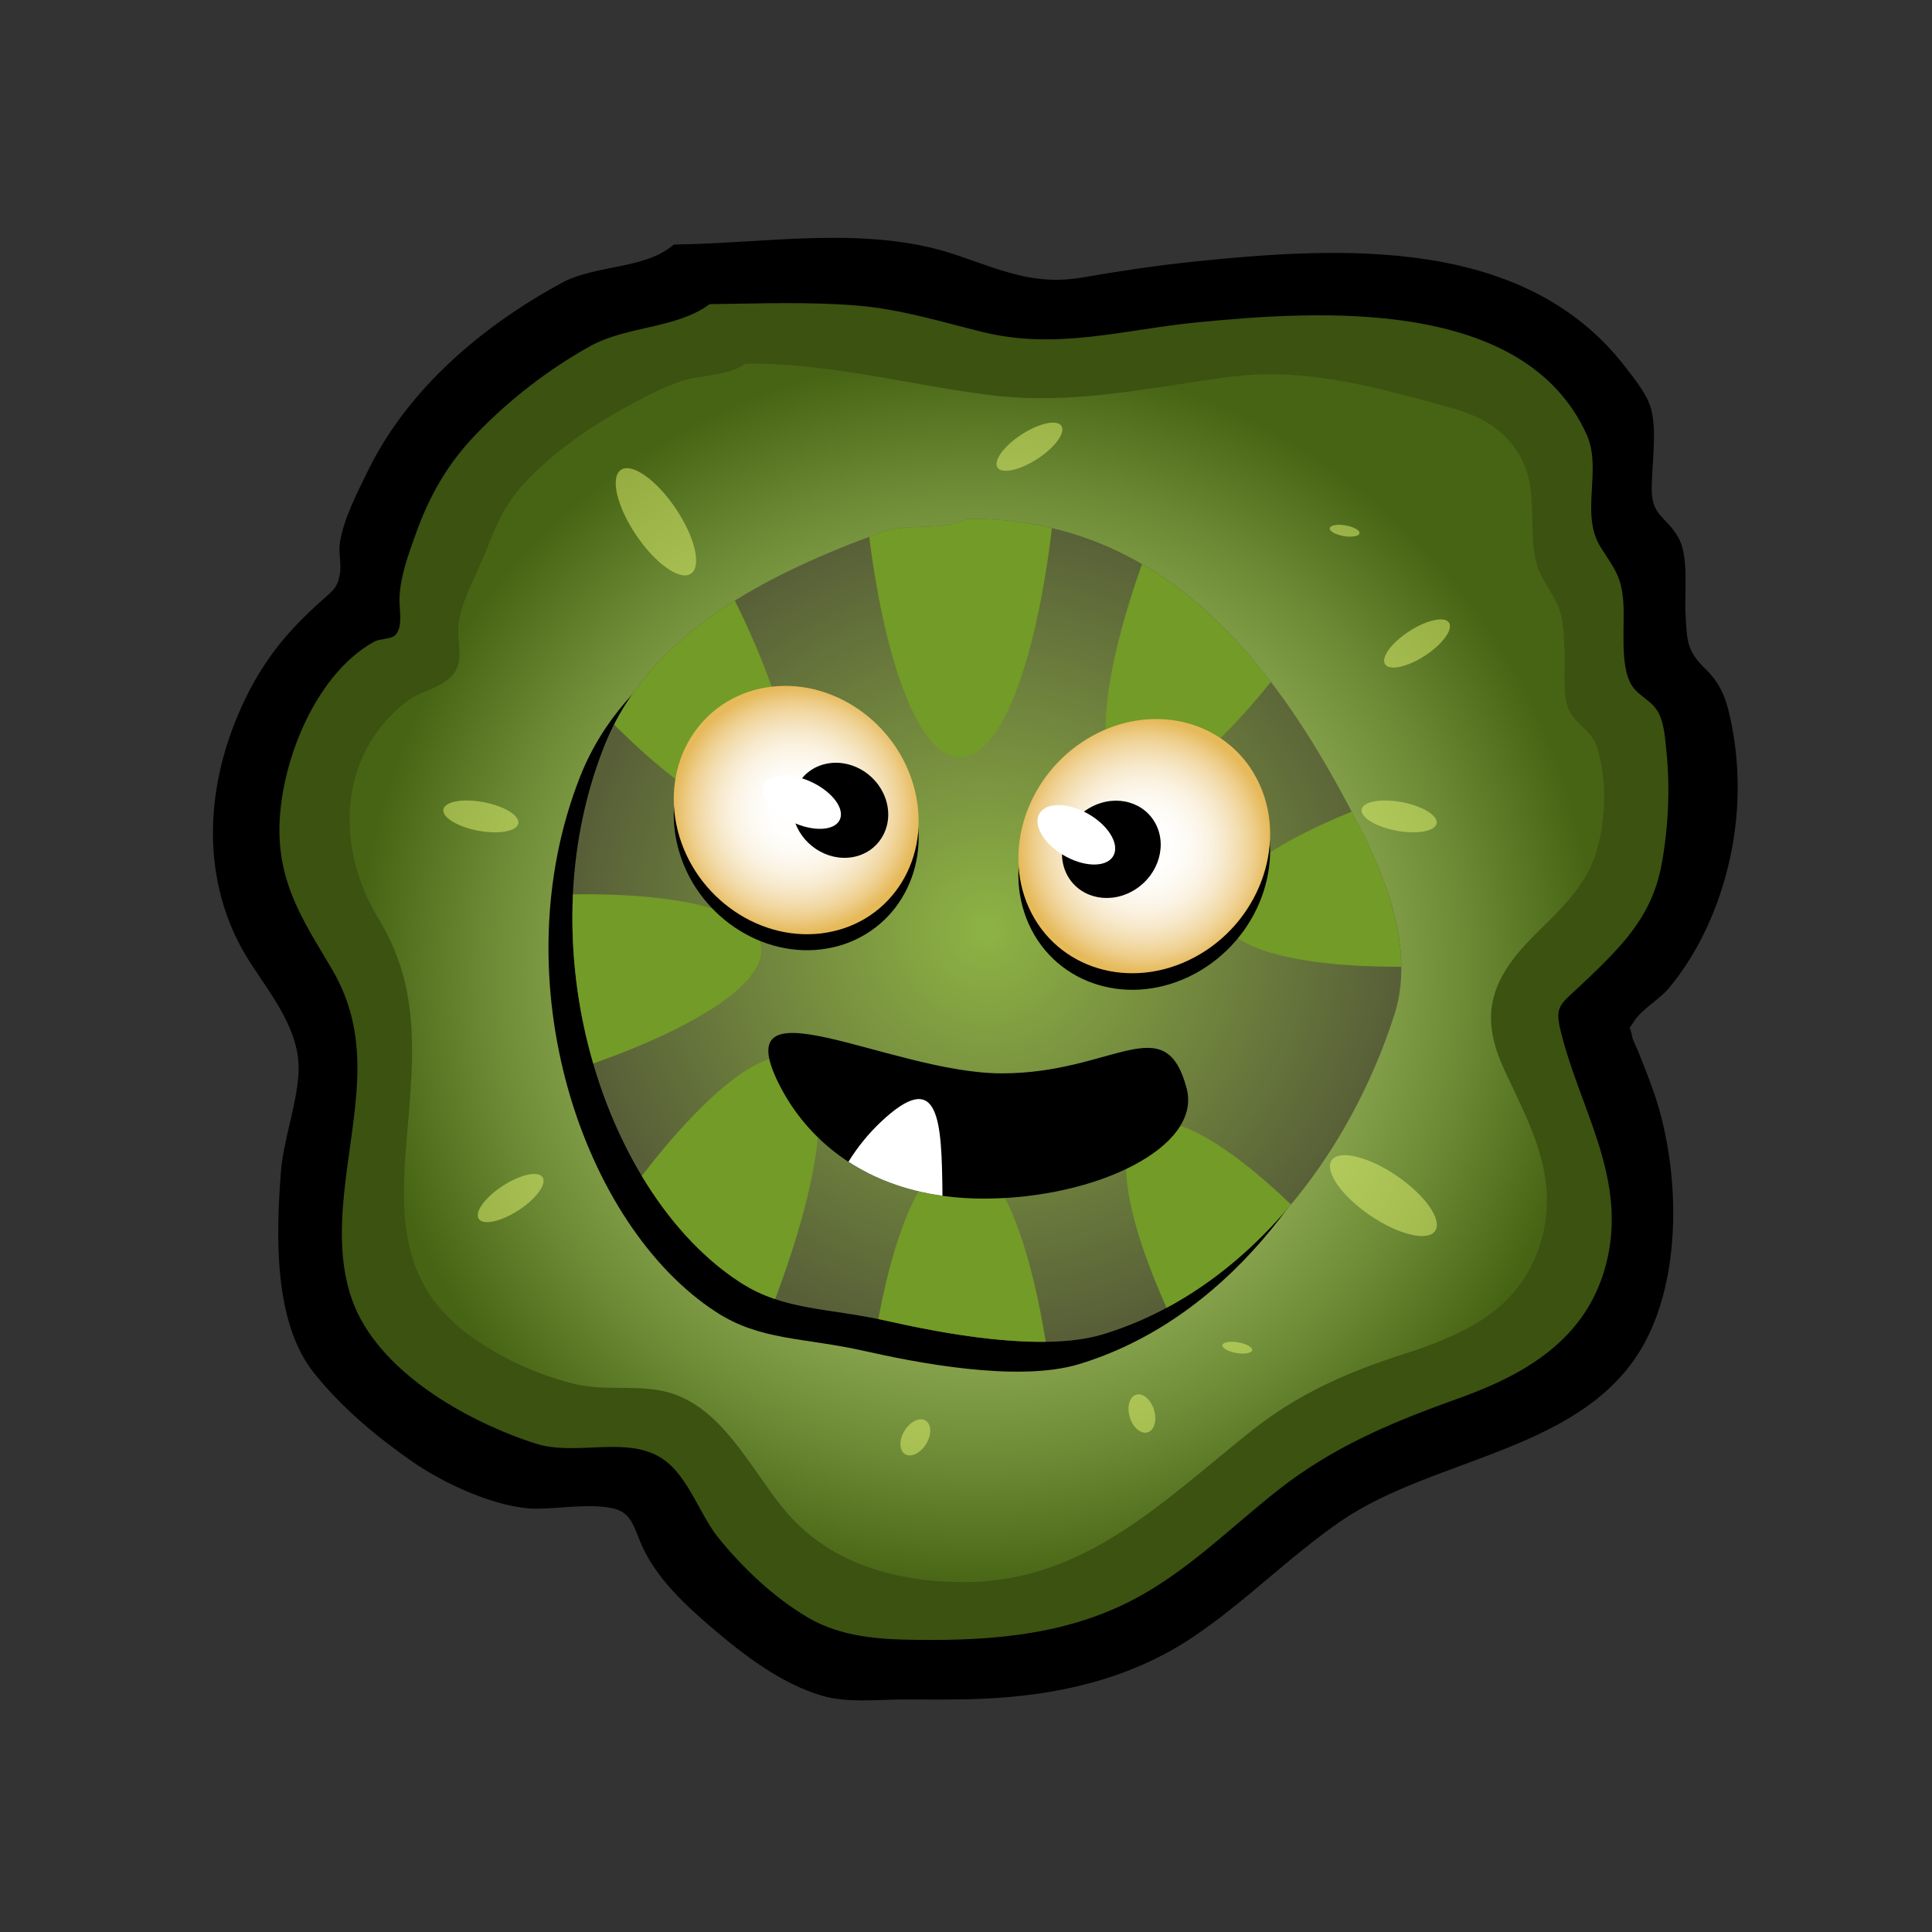 <?xml version="1.0" encoding="iso-8859-1"?>
<!-- Generator: Adobe Illustrator 18.1.1, SVG Export Plug-In . SVG Version: 6.00 Build 0)  -->
<svg version="1.1" id="Layer_1" xmlns="http://www.w3.org/2000/svg" xmlns:xlink="http://www.w3.org/1999/xlink" x="0px" y="0px"
	 width="324px" height="324px" viewBox="0 0 324 324" enable-background="new 0 0 324 324" xml:space="preserve">
<rect x="0" y="0" width="324" height="324" fill="#333333" stroke="none"/>
<g id="virus-2">
	<path fill-rule="evenodd" clip-rule="evenodd" d="M112.999,41.006c15.282-0.156,32.196-3.277,47.015,1.636
		c7.637,2.532,13.245,5.306,21.468,3.894c6.172-1.06,12.35-1.999,18.581-2.645c24.963-2.59,55.602-4.294,72.492,17.634
		c1.63,2.116,3.863,4.797,4.445,7.482c0.849,3.912,0,8.983,0,13c0,4.621,2.447,4.604,4.43,8.078
		c1.861,3.26,1.026,9.134,1.236,12.921c0.245,4.413,0.176,6.122,3.352,9.192c2.878,2.781,3.68,5.679,4.434,9.606
		c1.573,8.188,1.197,16.712-0.966,24.756c-1.862,6.929-5.032,13.667-9.651,19.197c-1.552,1.859-4.636,3.587-5.822,5.546
		c-1.09,1.802-0.685,0.317-0.317,2.433c0.148,0.849,0.741,1.839,1.061,2.641c0.834,2.095,1.659,4.195,2.419,6.318
		c4.422,12.359,5.142,30.296-1.279,42.333c-9.776,18.325-35.117,19.192-50.9,29.976c-8.83,6.034-16.314,13.826-25.233,19.725
		c-10.442,6.907-22.457,9.592-34.846,10.149c-4.432,0.199-8.874,0.127-13.309,0.127c-4.447,0-9.403,0.62-13.67-0.61
		c-6.678-1.925-12.846-6.569-18.064-11c-4.755-4.038-9.845-8.677-12.357-14.479c-1.143-2.64-1.582-5.18-4.521-5.911
		c-3.796-0.944-9.069,0-13,0c-6.489,0-15.496-4.153-20.935-7.947c-5.979-4.17-11.892-9.12-16.441-14.853
		c-6.789-8.555-6.306-23.16-5.53-33.46c0.427-5.659,2.59-11.015,2.962-16.638c0.472-7.13-4.525-13.124-8.157-18.784
		c-8.677-13.522-7.584-30.144-0.709-44.238c3.297-6.759,7.219-11.442,12.811-16.413c1.843-1.639,2.616-2.103,3.001-4.417
		c0.283-1.704-0.266-3.543,0-5.251c0.623-3.994,2.89-8.321,4.64-11.925c6.719-13.837,19.236-24.421,32.608-31.66
		C99.896,44.362,108.227,45.201,112.999,41.006z"/>
	<path fill-rule="evenodd" clip-rule="evenodd" fill="#3C5211" d="M118.999,51.006c8.231-0.093,16.499-0.435,24.715,0.235
		c7.324,0.598,14.038,2.706,21.117,4.446c12.431,3.056,23.616-0.425,36.052-1.638c20.578-2.006,54.707-4.178,65.172,18.76
		c2.724,5.971-1.174,13.356,2.413,19.021c2.33,3.678,3.514,4.869,3.782,9.424c0.223,3.789-0.603,10.334,1.314,13.549
		c1.256,2.107,3.705,2.668,4.772,5.148c0.778,1.807,0.918,4.043,1.119,5.983c0.643,6.192,0.337,12.672-0.757,18.797
		c-0.997,5.582-3.33,9.747-7.11,13.994c-2.28,2.561-4.78,4.92-7.291,7.25c-2.597,2.409-3.517,2.958-2.642,6.635
		c3.065,12.883,10.935,24.255,7.991,38.094c-2.834,13.319-13.16,19.569-25.131,23.838c-11.077,3.951-21.09,8.14-30.366,15.489
		c-7.474,5.922-14.297,12.723-22.653,17.449c-11.693,6.614-24.55,7.687-37.741,7.529c-6.352-0.076-12.704-0.466-18.293-3.759
		c-5.662-3.337-10.803-8.211-14.937-13.291c-3.487-4.285-5.322-11.389-10.524-13.956c-5.941-2.931-13.749,0.154-20.204-1.92
		c-11.413-3.667-26.508-12.083-30.758-24.116c-4.083-11.559,0.371-24.971,0.855-36.788c0.28-6.843-0.76-12.758-4.258-18.699
		c-4.235-7.194-8.293-13.091-8.741-21.753c-0.575-11.104,5.448-27.416,15.901-33.144c0.878-0.481,2.866-0.36,3.538-1.112
		c1.338-1.499,0.54-4.394,0.667-6.467c0.219-3.583,1.447-6.895,2.661-10.295c2.34-6.556,5.342-11.873,10.182-16.9
		c5.56-5.776,12.108-10.851,19.115-14.751C105.117,54.631,113.457,55.146,118.999,51.006z"/>
	<radialGradient id="SVGID_1_" cx="163.826" cy="163.158" r="103.688" gradientUnits="userSpaceOnUse">
		<stop  offset="0" style="stop-color:#BBD77B"/>
		<stop  offset="0.16" style="stop-color:#B6D276"/>
		<stop  offset="0.357" style="stop-color:#A7C369"/>
		<stop  offset="0.574" style="stop-color:#8EAA53"/>
		<stop  offset="0.802" style="stop-color:#6B8834"/>
		<stop  offset="1" style="stop-color:#476414"/>
	</radialGradient>
	<path fill-rule="evenodd" clip-rule="evenodd" fill="url(#SVGID_1_)" d="M124.999,61.006c13.992-0.226,27.303,3.545,41.075,5.249
		c13.845,1.713,26.382-1.233,39.983-3.031c12.721-1.682,24.476,1.646,36.643,4.993c4.939,1.358,8.963,3.16,11.777,7.571
		c3.635,5.697,1.796,11.315,2.948,17.611c0.556,3.037,2.011,4.626,3.405,7.259c1.458,2.753,1.349,5.231,1.543,8.349
		c0.172,2.749-0.473,8.026,0.892,10.355c1.581,2.698,3.804,3.132,4.738,6.493c1.449,5.213,1.278,11.14-0.098,16.344
		c-1.609,6.087-5.97,10.071-10.288,14.344c-7.377,7.302-9.78,13.325-5.32,22.907c4.219,9.064,9.04,17.532,6.349,27.898
		c-3.09,11.902-12.537,16.297-23.323,19.76c-9.461,3.037-17.654,6.655-25.455,12.851c-14.631,11.623-27.912,25.306-47.963,25.362
		c-11.277,0.031-22.532-2.937-30.031-11.733c-6.011-7.051-10.921-18.43-20.989-20.366c-4.952-0.952-9.876,0.072-14.888-1.214
		c-6.356-1.632-12.636-4.52-17.849-8.512c-10.163-7.782-11.046-17.97-10.149-29.955c1.052-14.057,3.225-26.836-4.483-39.398
		c-7.165-11.677-7.109-27.303,4.621-36.463c2.144-1.674,5.116-2.122,7.142-3.847c3.091-2.632,1.052-6.194,1.717-9.827
		c0.729-3.98,3.185-8.191,4.666-11.999c1.66-4.269,3.163-7.629,6.305-11.006c4.773-5.131,10.671-9.226,16.785-12.598
		c2.947-1.625,6.051-3.285,9.243-4.395C117.503,62.788,121.876,63.165,124.999,61.006z"/>
	<path opacity="0.5" fill="#E3F46E" d="M115.869,96.211c-1.831,1.236-5.943-1.662-9.185-6.47c-3.242-4.808-4.384-9.707-2.553-10.941
		c1.831-1.236,5.945,1.662,9.185,6.47C116.558,90.078,117.702,94.977,115.869,96.211L115.869,96.211z M80.191,139.308
		c-3.471-0.65-6.084-2.248-5.836-3.57c0.248-1.322,3.262-1.867,6.732-1.217c3.471,0.65,6.084,2.248,5.836,3.57
		S83.662,139.958,80.191,139.308L80.191,139.308z M86.969,202.957c-2.961,1.924-5.955,2.568-6.687,1.441
		c-0.733-1.128,1.072-3.603,4.032-5.526c2.961-1.924,5.955-2.57,6.689-1.441C91.734,198.558,89.929,201.032,86.969,202.957
		L86.969,202.957z M173.969,76.957c-2.961,1.924-5.955,2.57-6.689,1.441c-0.732-1.129,1.074-3.601,4.034-5.526
		c2.961-1.924,5.955-2.568,6.687-1.441C178.735,72.559,176.929,75.033,173.969,76.957L173.969,76.957z M238.969,109.957
		c-2.961,1.924-5.955,2.57-6.689,1.441c-0.732-1.128,1.074-3.601,4.034-5.526c2.961-1.924,5.955-2.568,6.687-1.441
		C243.735,105.559,241.929,108.033,238.969,109.957L238.969,109.957z M234.192,139.308c-3.471-0.65-6.084-2.248-5.836-3.57
		c0.246-1.322,3.261-1.867,6.732-1.217c3.469,0.65,6.082,2.248,5.836,3.57C240.676,139.412,237.661,139.958,234.192,139.308
		L234.192,139.308z M225.321,89.897c-1.378-0.241-2.414-0.836-2.317-1.329c0.099-0.491,1.294-0.694,2.672-0.453
		c1.378,0.243,2.416,0.838,2.317,1.329C227.896,89.936,226.699,90.14,225.321,89.897L225.321,89.897z M207.322,226.897
		c-1.378-0.241-2.416-0.836-2.317-1.329c0.097-0.491,1.294-0.694,2.672-0.453c1.378,0.243,2.416,0.838,2.317,1.329
		C209.897,226.936,208.7,227.14,207.322,226.897L207.322,226.897z M153.677,243.765c-1.376,0.737-2.573,0.12-2.672-1.38
		c-0.097-1.5,0.939-3.312,2.317-4.049c1.378-0.737,2.575-0.118,2.672,1.38C156.093,241.215,155.055,243.028,153.677,243.765
		L153.677,243.765z M193.646,238.722c-0.364,1.518-1.621,2.002-2.808,1.081c-1.187-0.922-1.852-2.902-1.488-4.422
		c0.364-1.518,1.621-2.002,2.806-1.081C193.344,235.222,194.011,237.202,193.646,238.722L193.646,238.722z M240.671,206.427
		c-1.245,1.824-6.137,0.653-10.926-2.618c-4.789-3.269-7.662-7.4-6.415-9.225c1.245-1.824,6.137-0.651,10.926,2.618
		C239.045,200.473,241.917,204.602,240.671,206.427L240.671,206.427z"/>
	<path fill-rule="evenodd" clip-rule="evenodd" d="M158.121,92.005c34.732-0.342,53.173,27.132,65.203,50.331
		c3.209,6.188,10.522,20.368,6.521,32.826c-7.575,23.582-24.818,46.315-48.903,53.612c-10.404,3.153-27.922-0.398-35.862-2.189
		c-10.37-2.336-17.528-1.715-24.995-6.564c-22.433-14.566-36.242-55.618-22.821-89.721c7.532-19.137,27.354-29.037,46.73-36.107
		C148.175,92.669,154.634,94.127,158.121,92.005L158.121,92.005z"/>
	<radialGradient id="SVGID_2_" cx="165.497" cy="156.018" r="69.266" gradientUnits="userSpaceOnUse">
		<stop  offset="0" style="stop-color:#8EB344"/>
		<stop  offset="1" style="stop-color:#585F38"/>
	</radialGradient>
	<path fill-rule="evenodd" clip-rule="evenodd" fill="url(#SVGID_2_)" d="M162.12,87.006c34.732-0.342,53.173,27.132,65.205,50.331
		c3.208,6.188,10.521,20.368,6.52,32.824c-7.573,23.584-24.817,46.316-48.903,53.614c-10.403,3.153-27.922-0.398-35.861-2.189
		c-10.37-2.337-17.529-1.717-24.996-6.564c-22.431-14.566-36.242-55.618-22.821-89.721c7.532-19.138,27.354-29.037,46.73-36.107
		C152.174,87.669,158.634,89.128,162.12,87.006L162.12,87.006z"/>
	<path fill-rule="evenodd" clip-rule="evenodd" fill="#739B27" d="M204.81,153.558c-0.964-5.248,7.64-11.666,21.87-17.448
		c0.215,0.408,0.433,0.82,0.645,1.227c2.531,4.88,7.592,14.735,7.665,24.792C217.698,162.173,205.846,159.199,204.81,153.558
		L204.81,153.558z M191.368,188.993c4.42-3.056,13.911,2.248,25.131,12.998c-5.901,7.052-12.9,13.067-20.863,17.333
		C188.744,203.925,186.723,192.206,191.368,188.993L191.368,188.993z M213.132,114.359c-10.204,12.7-19.368,19.547-24.259,16.969
		c-5.608-2.957-4.159-17.553,2.643-36.722C200.125,99.592,207.199,106.607,213.132,114.359L213.132,114.359z M161,194.007
		c6.052,0,11.361,12.382,14.372,31.011c-9.533,0.124-20.478-2.12-26.292-3.431c-0.609-0.137-1.204-0.261-1.792-0.38
		C150.382,204.717,155.371,194.007,161,194.007L161,194.007z M162.121,87.006c5.108-0.05,9.856,0.515,14.291,1.566
		c-2.705,22.696-8.587,38.433-15.411,38.433c-6.677,0-12.454-15.069-15.234-36.978c0.742-0.279,1.485-0.563,2.227-0.833
		C152.174,87.668,158.635,89.126,162.121,87.006L162.121,87.006z M107.629,197.207c11.002-14.326,21.061-22.277,26.271-19.53
		c5.942,3.133,3.967,19.327-3.909,40.187c-1.991-0.673-3.937-1.565-5.907-2.843C117.78,210.927,112.157,204.742,107.629,197.207
		L107.629,197.207z M127.622,158.538c1.098,5.978-10.219,13.474-28.13,19.819c-2.605-8.935-3.863-18.624-3.399-28.386
		C114.122,149.763,126.56,152.75,127.622,158.538L127.622,158.538z M130.018,136.383c-4.667,3.227-14.989-2.87-27.035-14.861
		c4.498-8.809,11.749-15.49,20.258-20.801C132.104,118.71,135.186,132.809,130.018,136.383L130.018,136.383z"/>
	<g id="eye_3_">
		<path fill-rule="evenodd" clip-rule="evenodd" d="M128.327,117.993c10.97-1.906,22.19,5.743,25.061,17.085
			c2.871,11.341-3.695,22.079-14.665,23.986c-10.969,1.905-22.189-5.745-25.06-17.087
			C110.792,130.636,117.358,119.898,128.327,117.993L128.327,117.993z"/>
		<radialGradient id="SVGID_3_" cx="133.525" cy="135.849" r="20.682" gradientUnits="userSpaceOnUse">
			<stop  offset="0" style="stop-color:#FFFFFF"/>
			<stop  offset="0.211" style="stop-color:#FFFEFC"/>
			<stop  offset="0.368" style="stop-color:#FDFAF3"/>
			<stop  offset="0.506" style="stop-color:#FBF3E3"/>
			<stop  offset="0.634" style="stop-color:#F7E9CC"/>
			<stop  offset="0.755" style="stop-color:#F3DDAF"/>
			<stop  offset="0.871" style="stop-color:#EECE8B"/>
			<stop  offset="0.981" style="stop-color:#E7BC61"/>
			<stop  offset="1" style="stop-color:#E6B959"/>
		</radialGradient>
		<path fill-rule="evenodd" clip-rule="evenodd" fill="url(#SVGID_3_)" d="M128.327,115.314c10.97-1.905,22.19,5.745,25.061,17.087
			c2.871,11.34-3.695,22.079-14.665,23.984c-10.969,1.905-22.189-5.743-25.06-17.085
			C110.792,127.958,117.358,117.219,128.327,115.314L128.327,115.314z"/>
		<path fill-rule="evenodd" clip-rule="evenodd" d="M138.868,128.027c4.302-0.728,8.701,2.199,9.826,6.54
			c1.127,4.341-1.448,8.452-5.75,9.182c-4.3,0.728-8.7-2.199-9.826-6.54C131.993,132.867,134.568,128.757,138.868,128.027
			L138.868,128.027z"/>
		<path fill-rule="evenodd" clip-rule="evenodd" fill="#FFFFFF" d="M136.228,131.212c3.48,1.684,5.523,4.526,4.564,6.347
			c-0.959,1.821-4.555,1.93-8.035,0.246c-3.478-1.684-5.521-4.526-4.562-6.347C129.153,129.637,132.75,129.528,136.228,131.212
			L136.228,131.212z"/>
	</g>
	<g id="eye_2_">
		<path fill-rule="evenodd" clip-rule="evenodd" d="M211.236,134.334c4.664,10.292-0.215,23.264-10.899,28.977
			c-10.683,5.713-23.124,2.001-27.787-8.291c-4.664-10.292,0.215-23.264,10.899-28.977
			C194.132,120.331,206.573,124.043,211.236,134.334L211.236,134.334z"/>
		<radialGradient id="SVGID_4_" cx="191.893" cy="141.898" r="21.214" gradientUnits="userSpaceOnUse">
			<stop  offset="0" style="stop-color:#FFFFFF"/>
			<stop  offset="0.211" style="stop-color:#FFFEFC"/>
			<stop  offset="0.368" style="stop-color:#FDFAF3"/>
			<stop  offset="0.506" style="stop-color:#FBF3E3"/>
			<stop  offset="0.634" style="stop-color:#F7E9CC"/>
			<stop  offset="0.755" style="stop-color:#F3DDAF"/>
			<stop  offset="0.871" style="stop-color:#EECE8B"/>
			<stop  offset="0.981" style="stop-color:#E7BC61"/>
			<stop  offset="1" style="stop-color:#E6B959"/>
		</radialGradient>
		<path fill-rule="evenodd" clip-rule="evenodd" fill="url(#SVGID_4_)" d="M211.236,131.554
			c4.664,10.292-0.215,23.266-10.899,28.979c-10.683,5.713-23.124,2.001-27.787-8.291c-4.664-10.292,0.215-23.266,10.899-28.979
			S206.573,121.262,211.236,131.554L211.236,131.554z"/>
		<path fill-rule="evenodd" clip-rule="evenodd" d="M193.961,138.475c1.83,3.939-0.084,8.905-4.273,11.092
			c-4.189,2.187-9.067,0.766-10.895-3.173c-1.83-3.939,0.084-8.905,4.273-11.092C187.255,133.115,192.133,134.536,193.961,138.475
			L193.961,138.475z"/>
		<path fill-rule="evenodd" clip-rule="evenodd" fill="#FFFFFF" d="M182.235,136.345c3.469,1.869,5.506,5.022,4.55,7.041
			c-0.956,2.021-4.543,2.142-8.011,0.274c-3.469-1.869-5.506-5.022-4.55-7.043C175.18,134.598,178.767,134.476,182.235,136.345
			L182.235,136.345z"/>
	</g>
	<path fill-rule="evenodd" clip-rule="evenodd" d="M168,180.006c18.778,0,27.37-11.121,31,2.5c2.631,9.873-15.223,18.501-34,18.501
		s-29.221-9.469-34-18.501C120.791,163.214,149.223,180.006,168,180.006L168,180.006z"/>
	<path fill-rule="evenodd" clip-rule="evenodd" fill="#FFFFFF" d="M158.054,200.534c-6.383-0.886-11.584-2.975-15.768-5.707
		c1.594-2.572,3.435-4.777,5.357-6.602C157.62,178.754,157.926,187.929,158.054,200.534L158.054,200.534z"/>
</g>
</svg>
